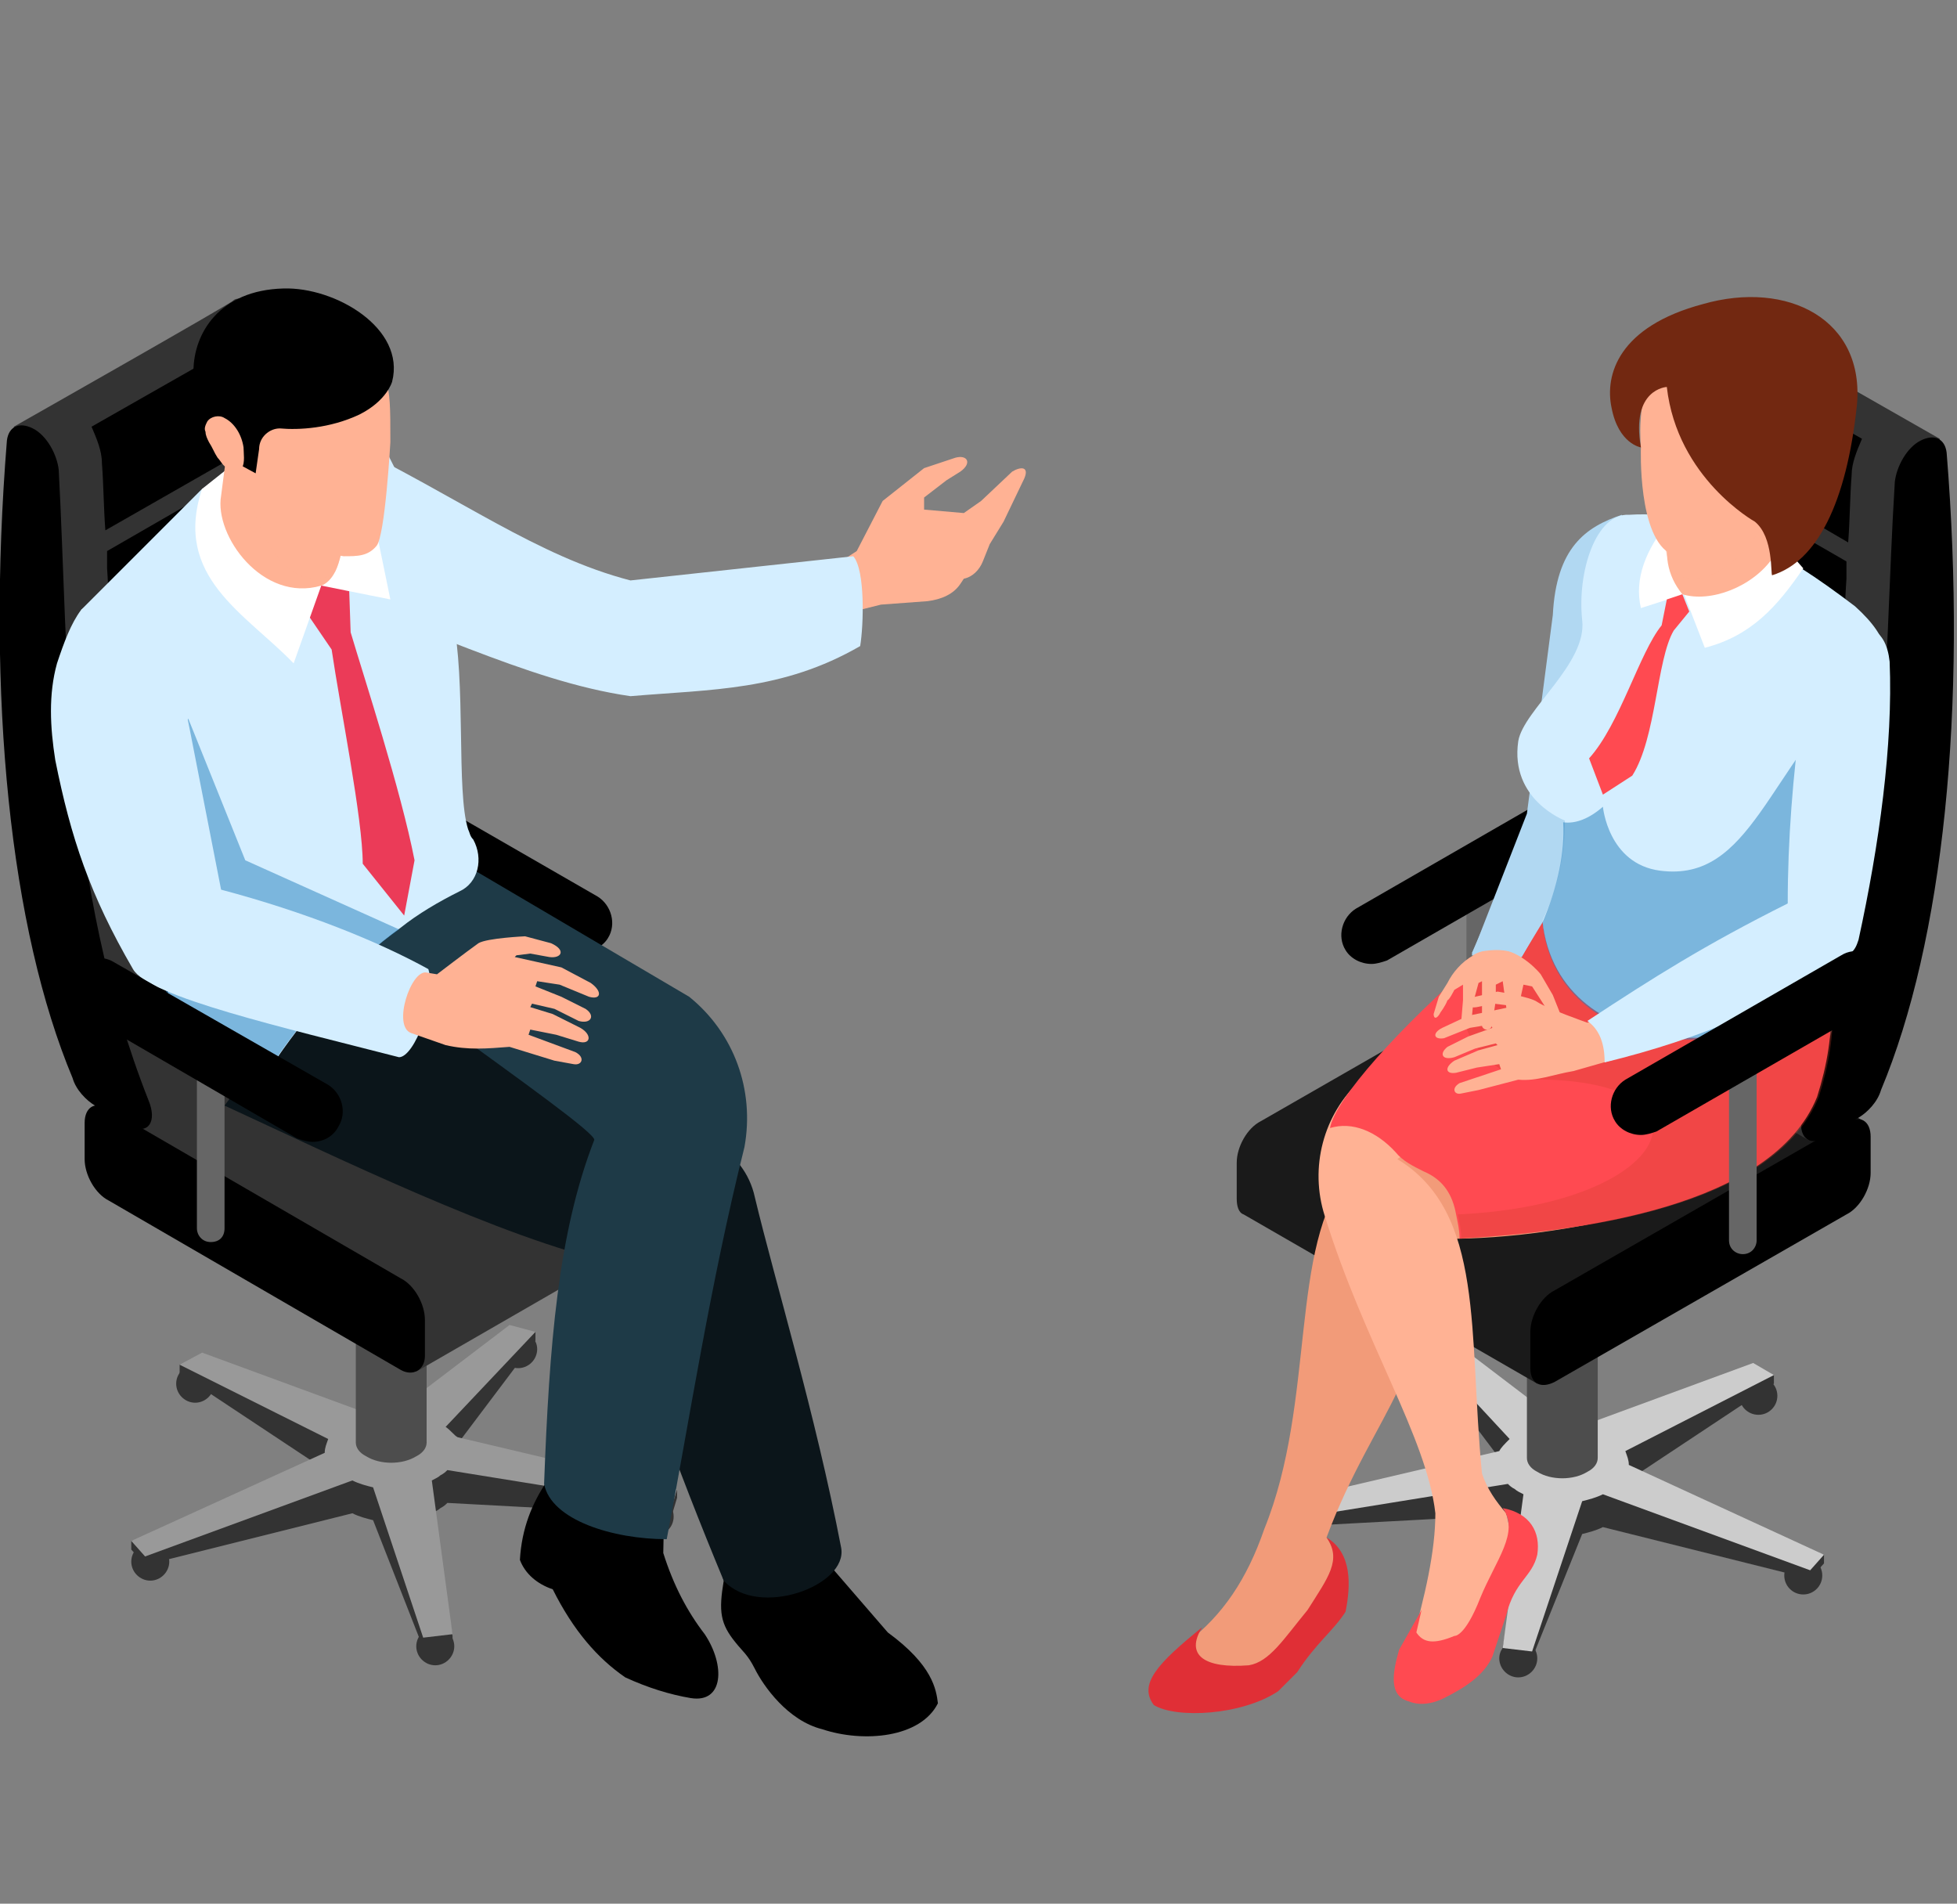 <?xml version="1.0" encoding="utf-8"?>
<!-- Generator: Adobe Illustrator 24.0.0, SVG Export Plug-In . SVG Version: 6.00 Build 0)  -->
<svg version="1.1" id="Layer_1" xmlns="http://www.w3.org/2000/svg" xmlns:xlink="http://www.w3.org/1999/xlink" x="0px" y="0px"
	 viewBox="0 0 113.3 110.2" style="enable-background:new 0 0 113.3 110.2;" xml:space="preserve">
<rect x="0" y="0" width="113.3" height="110.2" fill="#808080" stroke="none"/>
<style type="text/css">
	.st0{fill:#FFB294;}
	.st1{fill:#D4EEFF;}
	.st2{fill:#333333;}
	.st3{fill:#999999;}
	.st4{fill:#4D4D4D;}
	.st5{fill:#0B151A;}
	.st6{fill:#1E3A47;}
	.st7{fill:#EB3B58;}
	.st8{fill:#FFFFFF;}
	.st9{opacity:0.5;fill:#227FBC;}
	.st10{fill:#666666;}
	.st11{opacity:0.5;fill:#FFB294;}
	.st12{fill:#CCCCCC;}
	.st13{fill:#1A1A1A;}
	.st14{fill:#F29B79;}
	.st15{fill:#E02F36;}
	.st16{fill:#FF4A51;}
	.st17{opacity:0.3;fill:#CF3E2D;}
	.st18{fill:#B1D8F2;}
	.st19{fill:#722811;}
</style>
<title>3</title>
<g>
	<path class="st0" d="M47.6,35.8l1.8-0.4L51,35l2.7-0.2c0.8-0.1,1.5-0.4,1.9-1l0.2-0.3c0.5-0.1,0.9-0.5,1.1-1l0.4-1l0.8-1.3l1.2-2.5
		c0.3-0.7-0.2-0.7-0.7-0.4L56.8,29l-1,0.7l-2.3-0.2v-0.7l1.3-1l0.8-0.5c0.7-0.5,0.4-1-0.3-0.8l-1.8,0.6L51.1,29l-1.5,2.9l-2,1.3
		V35.8z"/>
	<path class="st1" d="M20,25.6c6.6,3.2,11.1,6.6,16.5,8l12.9-1.4c0.7,0.8,0.6,4,0.4,5.2c-4.5,2.6-8.6,2.5-13.3,2.9
		c-6.2-0.9-12.3-4.3-19.5-6.4L20,25.6z"/>
	<g>
		<path class="st2" d="M9.8,90.4c0,0.6-0.5,1.1-1.1,1.1c-0.6,0-1.1-0.5-1.1-1.1c0-0.6,0.5-1.1,1.1-1.1C9.3,89.4,9.8,89.9,9.8,90.4z"
			/>
		<path class="st2" d="M26.3,95.3c0,0.6-0.5,1.1-1.1,1.1c-0.6,0-1.1-0.5-1.1-1.1c0-0.6,0.5-1.1,1.1-1.1
			C25.8,94.2,26.3,94.7,26.3,95.3z"/>
		<path class="st2" d="M39,87.8c0,0.6-0.5,1.1-1.1,1.1c-0.6,0-1.1-0.5-1.1-1.1c0-0.6,0.5-1.1,1.1-1.1C38.6,86.8,39,87.2,39,87.8z"/>
		<path class="st2" d="M31.1,78.1c0,0.6-0.5,1.1-1.1,1.1c-0.6,0-1.1-0.5-1.1-1.1c0-0.6,0.5-1.1,1.1-1.1
			C30.6,77.1,31.1,77.5,31.1,78.1z"/>
		<path class="st2" d="M12.4,80.1c0,0.6-0.5,1.1-1.1,1.1c-0.6,0-1.1-0.5-1.1-1.1c0-0.6,0.5-1.1,1.1-1.1C12,79,12.4,79.5,12.4,80.1z"
			/>
		<g>
			<g>
				<path class="st2" d="M25.8,84.5l5.2-6.9v-0.5l-1.5,0l-6.7,6.5c-0.5,0-0.9,0-1.3,0.1l-9.8-5L10.4,79v0.5l8.6,5.7
					c-0.1,0.3-0.2,0.5-0.2,0.8L7.6,89.2v0.5l0.8,0.9l12-3c0.4,0.2,0.8,0.3,1.2,0.4l2.9,7.4l1.7-0.2v-0.5l-1.2-7.1
					c0.2-0.1,0.4-0.2,0.5-0.3c0.2-0.1,0.3-0.2,0.4-0.3l13,0.7l0.3-1v-0.5l-12.7-1.2C26.3,84.9,26.1,84.7,25.8,84.5z"/>
			</g>
			<g>
				<path class="st3" d="M25.8,82.6l5.2-5.5l-1.5-0.4l-6.7,5.1c-0.5,0-0.9,0-1.3,0.1l-9.8-3.6L10.4,79l8.6,4.3
					c-0.1,0.3-0.2,0.5-0.2,0.8L7.6,89.2l0.8,0.9l12-4.4c0.4,0.2,0.8,0.3,1.2,0.4l2.9,8.7l1.7-0.2l-1.2-8.9c0.2-0.1,0.4-0.2,0.5-0.3
					c0.2-0.1,0.3-0.2,0.4-0.3l13,2.1l0.3-1l-12.7-3C26.3,83.1,26.1,82.8,25.8,82.6z"/>
			</g>
		</g>
		<g>
			<path class="st4" d="M24.4,73.8c-0.1-0.1-0.2-0.2-0.3-0.3c-0.8-0.5-2.1-0.5-2.9,0c-0.1,0.1-0.2,0.2-0.3,0.3h-0.3v9.7
				c0,0.3,0.2,0.6,0.6,0.8c0.8,0.5,2.1,0.5,2.9,0c0.4-0.2,0.6-0.5,0.6-0.8v-9.7H24.4z"/>
			<path class="st4" d="M24,73c0.8,0.5,0.8,1.2,0,1.7c-0.8,0.5-2.1,0.5-2.9,0c-0.8-0.5-0.8-1.2,0-1.7C21.9,72.5,23.2,72.5,24,73z"/>
			<path class="st3" d="M25.2,67c-0.3-0.3-0.8-0.6-1.4-0.7c-0.8-0.2-1.7-0.2-2.5,0c-0.6,0.2-1.1,0.4-1.4,0.7h-0.4v7.4
				c0,0.6,0.6,1.2,1.7,1.6c0.9,0.3,1.8,0.3,2.7,0c1.1-0.3,1.7-1,1.7-1.6V67H25.2z"/>
			<path class="st4" d="M23.9,65.4c2.3,0.7,2.3,2.5,0,3.2c-0.9,0.3-1.8,0.3-2.7,0c-2.3-0.7-2.3-2.5,0-3.2
				C22.1,65.2,23,65.2,23.9,65.4z"/>
		</g>
	</g>
	<g>
		<path d="M33.7,53.4l-12.5-7.2L33.7,53.4z"/>
		<path d="M33.7,55.1c-0.3,0-0.6-0.1-0.9-0.2l-12.5-7.2c-0.8-0.5-1.1-1.6-0.6-2.4c0.5-0.8,1.6-1.1,2.4-0.6l12.5,7.2
			c0.8,0.5,1.1,1.6,0.6,2.4C34.9,54.8,34.3,55.1,33.7,55.1z"/>
	</g>
	<g>
		<path class="st2" d="M24.1,79.4l17-9.8c0.3-0.1,0.4-0.5,0.4-0.9v-2.1c0-0.9-0.6-2-1.4-2.4l-16.9-9.7c-0.4-0.2-0.7-0.2-1-0.1
			l-17,9.8L24.1,79.4z"/>
		<path d="M23.2,79.3L6.3,69.5c-0.8-0.4-1.4-1.5-1.4-2.4V65c0-0.9,0.6-1.3,1.4-0.8L23.2,74c0.8,0.4,1.4,1.5,1.4,2.4v2.1
			C24.6,79.3,23.9,79.7,23.2,79.3z"/>
	</g>
	<g>
		<g>
			<path class="st2" d="M0.8,24.7l4.7,37.9l2.9,2.6l17-9.8c0.4-0.2,0.5-0.8,0.2-1.6c-5.1-12.7-9-22.7-9.6-33.9
				c-0.1-0.9-0.7-2-1.5-2.4c-0.4-0.2-0.8-0.3-1-0.1C13.5,17.5,0.8,24.7,0.8,24.7z"/>
			<path d="M7.6,65.2L5.5,64c-0.5-0.3-1.1-0.9-1.3-1.6c-3.6-8.6-5-22-3.8-36.9c0.1-0.8,0.7-1.1,1.5-0.7c0.8,0.4,1.4,1.5,1.5,2.4
				C4,38.4,3.6,51,8.6,63.7C9.1,64.9,8.6,65.7,7.6,65.2z"/>
		</g>
		<g>
			<path d="M17.7,38.6L6.9,44.8c0.2,1.7,0.4,3.4,0.7,5.1l11.7-6.7C18.7,41.6,18.2,40.1,17.7,38.6z"/>
			<path d="M10.5,61.2l11.7-6.7c0,0,1.2-0.7,1.2-0.7c-0.6-1.4-1.1-2.8-1.7-4.2L9.1,56.9C9.5,58.3,10,59.8,10.5,61.2z"/>
			<path d="M13.8,19.9C13.8,19.9,13.8,19.9,13.8,19.9l-2,1.1c0,0-6.5,3.7-6.5,3.7c0.3,0.7,0.6,1.4,0.6,2.1C6,28.1,6,29.4,6.1,30.7
				l8.4-4.8C14.2,23.9,14,21.9,13.8,19.9z"/>
			<path d="M19.6,44.1L7.8,51c0.3,1.6,0.6,3.2,1,4.8l12.5-7.2C20.7,47.1,20.2,45.6,19.6,44.1z"/>
			<path d="M16,32.9l-9.5,5.5c0.1,1.7,0.2,3.5,0.4,5.2l10.5-6.1C16.8,36,16.4,34.4,16,32.9z"/>
			<path d="M14.7,27l-8.5,4.9c0,0.3,0,0.7,0,1c0.1,1.4,0.1,2.8,0.2,4.3l9.3-5.4C15.3,30.2,15,28.6,14.7,27z"/>
		</g>
	</g>
	<path d="M31.7,85.7c-0.9,1.3-1.5,2.8-1.6,4.6c0.3,0.8,1,1.4,1.9,1.7c1.2,2.4,2.6,4,4.2,5.1c1.3,0.6,2.6,1,3.8,1.2
		c1.9,0.3,2-1.9,0.8-3.7c-1-1.3-1.8-2.8-2.4-4.7l0.1-5l-6.2-1.4L31.7,85.7z"/>
	<path d="M41.9,91.5c-0.3,1.8-0.2,2.5,0.7,3.6c0.4,0.5,0.7,0.7,1.1,1.5c0.5,1,1.9,3,3.9,3.5c2.4,0.8,5.7,0.5,6.7-1.5
		c-0.1-0.8-0.3-2.2-2.9-4.1l-3.2-3.7l-1.1-3L41.2,89L41.9,91.5z"/>
	<path class="st5" d="M13,64c6.3,2.9,16.1,7.7,22.5,9.1c1.1,4.9,3.7,11.9,6.4,18.4c2,2.2,7.2,0.3,6.8-1.9c-1.5-7.8-3.8-15.3-5-20.3
		c-0.3-1.4-1.2-2.5-2.4-3.2c-5.4-3.1-14.6-7.5-21.9-10.8L13,64z"/>
	<path class="st6" d="M19.9,54.2c-4.1-1.4,14.9,11.2,14.5,11.8c-2.1,5.4-2.6,11.9-2.9,19.9c0.4,2.1,4,3.2,7.1,3.2
		c1.3-6.8,2.5-14.7,4.5-22.7c0.6-3.3-0.6-6.6-3.2-8.7l-12.4-7.3L19.9,54.2z"/>
	<path class="st1" d="M26.6,51.6c-1.2,0.6-2.4,1.3-3.4,2.1c-2.8,2-5.2,4.7-7.2,7.6c-1.6,2.4-5.3,1.7-5.9-1.1
		c-0.3-1.1-0.4-2.3-0.4-3.6l-2.2-9.7L4.7,35.3l7-7c0,0,5.8-1.5,6-1.5l4.6-0.8c0,0,3.1,5.9,3.9,9.7c0.8,3.8,0.2,10.1,0.9,12.3
		c0.1,0.2,0.1,0.4,0.3,0.6C28,49.7,27.7,51.1,26.6,51.6z"/>
	<path class="st7" d="M17.9,33.1l-0.2,2.3l1.5,2.2C19.7,41,21,47.4,21,50l2.4,3l0.6-3.2c-0.8-4.1-2.9-10.5-3.7-13.2l-0.1-2.9l-1.6-1
		L17.9,33.1z"/>
	<path class="st8" d="M15.1,25.6l-3.4,2.7c-1.7,5.1,2.5,7.2,5.3,10.1l1.6-4.5l4,0.8l-1.5-7.3L15.1,25.6z"/>
	<path class="st9" d="M23.1,53.8c-2.8,2-5.2,4.7-7.2,7.6c-1.6,2.4-5.3,1.7-5.9-1.1c-0.3-1.1-0.4-2.3-0.4-3.6l-2.2-9.7l3.5-5.4
		l3.3,8.2L23.1,53.8z"/>
	<path class="st1" d="M4.7,35.3c-0.6,0.8-1,1.9-1.4,3.1c-0.5,1.8-0.4,3.7-0.1,5.6c0.9,4.5,2,7.8,4.5,12.1c0.9,1.6,8.8,3.4,15.4,5.1
		c0.9,0,2.2-3.4,1.7-5.1c-2.9-1.6-7.1-3.3-12-4.6L11,42.3C9.8,36,6.8,33.7,4.7,35.3z"/>
	<path class="st0" d="M23.8,59.8l2,0.7c1.3,0.3,2.4,0.2,3.7,0.1l2.6,0.8l1.1,0.2c0.5,0.1,0.7-0.4,0.1-0.7l-2.7-1l0.1-0.3l1.5,0.3
		l1.3,0.4c0.7,0.2,0.8-0.4,0.1-0.8L32,58.7l-1.3-0.4l0.1-0.2l1.3,0.3l1.4,0.7c0.7,0.2,1-0.3,0.4-0.7l-1.4-0.7L31,57.1l0.1-0.3
		l1.3,0.2l1.7,0.7c0.7,0.2,0.8-0.3,0.1-0.8l-1.7-0.9l-2.7-0.6l0.1-0.1l0.8-0.1l1.1,0.2c0.7,0.1,1-0.4,0.1-0.8l-1.5-0.4
		c0,0-2.2,0.1-2.7,0.4c-0.7,0.5-2.4,1.8-2.4,1.8l-0.6-0.1C23.8,56.1,22.7,59.4,23.8,59.8z"/>
	<path class="st10" d="M12.2,71.9c-0.5,0-0.8-0.4-0.8-0.8V60.9c0-0.5,0.4-0.8,0.8-0.8s0.8,0.4,0.8,0.8v10.2
		C13,71.6,12.7,71.9,12.2,71.9z"/>
	<g>
		<path d="M18.1,64.3L5.7,57.1L18.1,64.3z"/>
		<path d="M18.1,66.1c-0.3,0-0.6-0.1-0.9-0.2L4.8,58.7c-0.8-0.5-1.1-1.6-0.6-2.4c0.5-0.8,1.6-1.1,2.4-0.6L19,62.8
			c0.8,0.5,1.1,1.6,0.6,2.4C19.3,65.8,18.7,66.1,18.1,66.1z"/>
	</g>
	<g>
		<path class="st0" d="M19.4,33.1c-0.2,0.4-0.5,0.7-0.8,0.8c-3.4,1-6.2-2.9-5.8-5.2c0.3-2.4,0.5-3.6,0.5-3.6l6.6,1.6
			c0,0,0.1,0.6,0.1,1.5C20,29.7,20,31.9,19.4,33.1z"/>
		<path class="st11" d="M19.4,33.1c-0.3,0.2-0.7,0.4-1.1,0.4c-3.1,0-4.1-5.9-4.1-5.9l5.8,0.6C20,29.7,20,31.9,19.4,33.1z"/>
		<path class="st0" d="M13.8,26.2c0,0,0.7,2.9,2,4.1s3.3,1.8,4.1,1.9c0.8,0,1.4,0,1.9-0.6c0.5-0.6,0.8-6,0.8-6c0-2.1,0-2.7-0.3-3.9
			c-0.4-1.7-1.6-5.5-6.6-4.8c-2.4,0.3-3.9,2.1-4.2,4.2c-0.3,1.7,1.1,4.7,1.1,4.7L13.8,26.2z"/>
		<path d="M12.4,26.1l2.4,1.3l0.2-1.4c0-0.7,0.6-1.2,1.2-1.2c1.1,0.1,2.9,0,4.6-0.8c1.6-0.8,1.9-1.9,1.9-1.9
			c0.8-3.1-3.3-5.5-6.3-5.4c-3.7,0.1-5.2,2.6-5.2,4.8C11.1,23.6,12.4,26.1,12.4,26.1z"/>
		<path class="st0" d="M13,24.2c-0.3-0.2-0.8-0.1-1,0.2c-0.1,0.2-0.2,0.4-0.1,0.6c0,0.2,0.1,0.4,0.2,0.6c0.2,0.3,0.3,0.6,0.5,0.9
			c0.2,0.2,0.3,0.5,0.6,0.6c0.3,0.1,0.6,0.3,0.8,0c0.2-0.3,0.1-0.9,0.1-1.2C14,25.2,13.6,24.5,13,24.2z"/>
	</g>
	<g>
		<g>
			<g>
				<path class="st10" d="M85.7,62.4c0.5,0,0.8-0.4,0.8-0.8V51.4c0-0.5-0.4-0.8-0.8-0.8c-0.5,0-0.8,0.4-0.8,0.8v10.2
					C84.9,62.1,85.2,62.4,85.7,62.4z"/>
				<g>
					<circle class="st2" cx="104.4" cy="91.2" r="1.1"/>
					<path class="st2" d="M86.8,96c0,0.6,0.5,1.1,1.1,1.1c0.6,0,1.1-0.5,1.1-1.1c0-0.6-0.5-1.1-1.1-1.1C87.3,95,86.8,95.4,86.8,96z"
						/>
					<circle class="st2" cx="75.1" cy="88.6" r="1.1"/>
					<path class="st2" d="M82,78.9c0,0.6,0.5,1.1,1.1,1.1c0.6,0,1.1-0.5,1.1-1.1c0-0.6-0.5-1.1-1.1-1.1C82.5,77.8,82,78.3,82,78.9z"
						/>
					<circle class="st2" cx="101.8" cy="80.8" r="1.1"/>
					<g>
						<g>
							<path class="st2" d="M87.4,85.2l-5.2-6.9v-0.5l1.5,0l6.7,6.5c0.5,0,0.9,0,1.3,0.1l9.8-5l1.2,0.2v0.5l-8.6,5.7
								c0.1,0.3,0.2,0.5,0.2,0.8l11.3,3.4v0.5l-0.8,0.9l-12-3c-0.4,0.2-0.8,0.3-1.2,0.4L88.7,96L87,95.9v-0.5l1.2-7.1
								c-0.2-0.1-0.4-0.2-0.5-0.3c-0.2-0.1-0.3-0.2-0.4-0.3l-13,0.7l-0.3-1v-0.5l12.8-1.2C86.9,85.6,87.1,85.4,87.4,85.2z"/>
						</g>
						<g>
							<path class="st12" d="M87.4,83.3l-5.2-5.6l1.5-0.4l6.7,5.1c0.5,0,0.9,0,1.3,0.1l9.8-3.6l1.2,0.7L94.1,84
								c0.1,0.3,0.2,0.5,0.2,0.8l11.3,5.2l-0.8,0.9l-12-4.4c-0.4,0.2-0.8,0.3-1.2,0.4l-2.9,8.7L87,95.4l1.2-8.9
								c-0.2-0.1-0.4-0.2-0.5-0.3c-0.2-0.1-0.3-0.2-0.4-0.3l-13,2.1l-0.3-1l12.8-3C86.9,83.8,87.1,83.6,87.4,83.3z"/>
						</g>
					</g>
					<g>
						<path class="st4" d="M88.7,74.6c0.1-0.1,0.2-0.2,0.3-0.3c0.8-0.5,2.1-0.5,2.9,0c0.1,0.1,0.2,0.2,0.3,0.3h0.3v9.8
							c0,0.3-0.2,0.6-0.6,0.8c-0.8,0.5-2.1,0.5-2.9,0c-0.4-0.2-0.6-0.5-0.6-0.8v-9.8H88.7z"/>
						<path class="st4" d="M89.1,73.7c-0.8,0.5-0.8,1.2,0,1.7c0.8,0.5,2.1,0.5,2.9,0c0.8-0.5,0.8-1.2,0-1.7
							C91.2,73.2,89.9,73.2,89.1,73.7z"/>
						<path class="st12" d="M87.9,67.7c0.3-0.3,0.8-0.6,1.4-0.7c0.8-0.2,1.7-0.2,2.5,0c0.6,0.2,1.1,0.4,1.4,0.7h0.4v7.4
							c0,0.6-0.6,1.2-1.7,1.6c-0.9,0.3-1.8,0.3-2.7,0c-1.1-0.3-1.7-1-1.7-1.6v-7.4H87.9z"/>
						<path class="st4" d="M89.2,66.1c-2.3,0.7-2.3,2.5,0,3.2c0.9,0.3,1.8,0.3,2.7,0c2.3-0.7,2.3-2.5,0-3.2
							C91,65.9,90.1,65.9,89.2,66.1z"/>
					</g>
				</g>
				<g>
					<path d="M79.4,54.1l12.5-7.2L79.4,54.1z"/>
					<path d="M79.4,55.8c0.3,0,0.6-0.1,0.9-0.2l12.5-7.2c0.8-0.5,1.1-1.6,0.6-2.4c-0.5-0.8-1.6-1.1-2.4-0.6l-12.5,7.2
						c-0.8,0.5-1.1,1.6-0.6,2.4C78.2,55.5,78.8,55.8,79.4,55.8z"/>
				</g>
				<g>
					<path class="st13" d="M89,80.1l-17-9.8c-0.3-0.1-0.4-0.5-0.4-0.9v-2.1c0-0.9,0.6-2,1.4-2.4l16.9-9.7c0.4-0.2,0.7-0.2,1-0.1
						l17,9.8L89,80.1z"/>
					<path d="M90,80l16.9-9.7c0.8-0.4,1.4-1.5,1.4-2.4v-2.1c0-0.9-0.6-1.3-1.4-0.8L90,74.7c-0.8,0.4-1.4,1.5-1.4,2.4v2.1
						C88.6,80.1,89.2,80.4,90,80z"/>
				</g>
				<g>
					<g>
						<path class="st2" d="M112.3,25.4l-4.7,38l-2.9,2.6l-17-9.8c-0.4-0.2-0.5-0.8-0.2-1.6c5.1-12.7,9-22.7,9.6-33.9
							c0.1-0.9,0.7-2,1.5-2.4c0.4-0.2,0.8-0.3,1-0.1C99.7,18.2,112.3,25.4,112.3,25.4z"/>
						<path d="M105.5,65.9l2.1-1.2c0.5-0.3,1.1-0.9,1.3-1.6c3.6-8.6,5-22.1,3.8-36.9c-0.1-0.8-0.7-1.1-1.5-0.7
							c-0.8,0.4-1.4,1.5-1.5,2.4c-0.7,11.2-0.2,23.8-5.3,36.5C104,65.6,104.6,66.4,105.5,65.9z"/>
					</g>
					<g>
						<path d="M95.5,39.3l10.8,6.2c-0.2,1.7-0.4,3.4-0.7,5.1l-11.7-6.7C94.4,42.3,95,40.8,95.5,39.3z"/>
						<path d="M102.6,61.9L91,55.2c0,0-1.2-0.7-1.2-0.7c0.6-1.4,1.1-2.8,1.7-4.2l12.6,7.3C103.6,59,103.2,60.5,102.6,61.9z"/>
						<path d="M99.3,20.6C99.3,20.5,99.3,20.5,99.3,20.6l2,1.1c0,0,6.5,3.7,6.5,3.7c-0.3,0.7-0.6,1.4-0.6,2.1
							c-0.1,1.3-0.1,2.6-0.2,3.9l-8.4-4.9C98.9,24.5,99.2,22.6,99.3,20.6z"/>
						<path d="M93.5,44.8l11.8,6.8c-0.3,1.6-0.6,3.2-1,4.8l-12.5-7.2C92.4,47.8,93,46.3,93.5,44.8z"/>
						<path d="M97.1,33.5l9.6,5.5c-0.1,1.7-0.2,3.5-0.4,5.2l-10.5-6.1C96.3,36.7,96.7,35.1,97.1,33.5z"/>
						<path d="M98.4,27.6l8.5,4.9c0,0.3,0,0.7,0,1c-0.1,1.4-0.1,2.8-0.2,4.3l-9.3-5.4C97.8,30.9,98.2,29.2,98.4,27.6z"/>
					</g>
				</g>
				<g>
					<path class="st14" d="M77.3,92.7c0.1-1.4,0.2-2.8-0.5-3.7c2.8-7.5,6.6-9.8,5.4-17.4c2.6,0.5,20.1-0.4,23-9c1-3-4.4-4.9-8-4.3
						c-5.9,2.2-13.5,4.1-19.1,9.6c-3.5,4.2-1.9,13.2-4.9,20.6c-1,2.9-2.4,5-4.5,6.6l1.3,2.6c0,0,4.1-0.8,4.2-1
						C74.2,96.4,77.3,92.7,77.3,92.7z"/>
					<path class="st15" d="M76.8,89c1.5,0.9,1.4,2.8,1.1,4.3c-0.7,1.1-1.7,1.8-2.8,3.5L74,97.9c-2.1,1.4-5.9,1.6-7.2,0.8
						c-0.9-1.2,0.2-2.4,2.8-4.5c-1,1.6,0.1,2.4,2.7,2.2c1.2-0.2,2-1.5,3.4-3.2C76.9,91.3,77.7,90.3,76.8,89z"/>
					<path class="st0" d="M87.7,54.2l-8.9,8.3c-2.2,2-3,5.1-2.1,7.9c2.3,7.4,5.9,12.8,6.4,17.2c0,2.2-0.6,4.8-1.4,7.6l1.3,1l2.7-1.6
						l2.2-3.9l-0.7-3.1c-0.6-0.7-1.1-1.4-1.4-2.3C85,77.2,86,70.2,80.9,67.1l7.4-5.7l8.8-3.2L87.7,54.2z"/>
					<path class="st16" d="M87,87.3c1.6,0.3,2.2,1.4,2,2.7c-0.3,1.3-1.3,1.5-1.8,3.5l-0.8,2.4c-0.5,1.1-1.6,1.8-2.8,2.4
						c-1.2,0.6-2,0.2-2,0.2c-1.2-0.3-1-1.6-0.6-3l1.3-2.3L82,94.5c0.4,0.6,1,0.7,2.2,0.2c0,0,0.6,0.1,1.5-2.2
						C86.6,90.3,88,88.7,87,87.3z"/>
					<path class="st16" d="M77,65.3c1.3-0.4,2.7,0.2,3.8,1.4c0.4,0.5,1,0.8,1.6,1.1c1.2,0.5,1.7,1.4,1.9,2.5
						c0.1,0.5,0.2,0.9,0.2,1.4c6.9-0.4,18.1-1.8,20.7-8.2c1.2-3.8,1.1-7-0.6-9.7L90.2,52l-0.4,0c-0.2,0.2-0.4,0.3-0.6,0.5
						c-1.2,1-2.5,2-3.7,3.1C81.1,59.4,77.3,63.6,77,65.3z"/>
					<path class="st17" d="M84.4,70.3c0.1,0.5,0.2,0.9,0.2,1.4c6.9-0.4,18.1-1.8,20.7-8.2c1.2-3.8,1.1-7-0.6-9.7L90.2,52l-1,0.4
						l-2.6,1.1c-0.5,0.7-0.8,1.3-1.1,1.9c-1.8,3.7-0.3,5.7,2.4,7.1C100,62.1,97.4,69.7,84.4,70.3z"/>
					<path class="st18" d="M93.9,29.8c-2.1,0.7-3.8,1.9-4,5.8l-1.5,11.5l-3.2,8.2l2.7,0.4l1.4-2.3c1.7-3.4,3-7.1,4.1-11.1L93.9,29.8
						z"/>
					<path class="st1" d="M90.6,47.5c0,1.9-0.4,3.9-1.3,5.8c0.9,8.6,13.7,8.3,16.6,3.1c-0.4-2.5-2.1-4.3-1-6.7
						c1.6-3.4,2.8-6.2,2.8-6.2c0.4-0.9,0.7-1.7,1-2.4c1-2.7,0.8-4.1-1.3-6c-4.2-3.2-8.3-5.6-13.1-5.3c-1.9-0.1-3,3.3-2.7,6.1
						c0.3,2.5-3.4,5.2-3.7,7C87.4,46.3,90.6,47.5,90.6,47.5z"/>
					<path class="st9" d="M89.3,53.4c0.9,8.6,13.7,8.3,16.6,3.1c-0.4-2.5-2.1-4.3-1-6.7c1.6-3.4,2.8-6.2,2.8-6.2
						c0.4-0.9,0.7-1.7,1-2.4c-0.1-1.3-0.4-2.4-0.7-2.1c-5.7,5.4-6.6,12-11.9,11.3c-3-0.4-3.3-3.7-3.3-3.7c-0.8,0.7-1.6,1-2.3,0.9
						C90.6,49.3,90.2,51.3,89.3,53.4z"/>
					<path class="st0" d="M86.6,54.9c1.5,0.1,2.6,1.5,2.6,1.5l0.7,1.2l0.4,1c0,0.4-0.5,0.3-0.7-0.1l-0.9-1.4l-0.5-0.1L88,57.9
						l-0.1,1.1c0,0.4-0.5,0.4-0.6,0l-0.3-2.2L86.6,57v0.9l-0.2,1.3c0,0.5-0.5,0.5-0.6,0.2L85.8,58v-1.2l-0.2,0.1L85.3,58l-0.1,1
						c-0.1,0.6-0.6,0.5-0.6,0.1l0.1-1.2v-0.9l-0.5,0.3c0,0-0.3,0.6-0.4,0.6c-0.1,0.3-0.4,0.7-0.4,0.7C83.2,59,83,59,83,58.7l0.3-1
						l0.5-0.8c0.3-0.6,0.8-1.2,1.5-1.6C85.2,55.3,86,54.9,86.6,54.9z"/>
					<path class="st0" d="M93.9,61.2L91.1,62c-1.2,0.2-2.1,0.6-3.2,0.5l-2.3,0.6l-1,0.2c-0.4,0.1-0.6-0.3-0.1-0.6l2.4-0.8l-0.1-0.3
						l-1.3,0.2l-1.2,0.3c-0.6,0.1-0.7-0.3-0.1-0.7l1.4-0.6l1.1-0.3l-0.1-0.1l-1.2,0.3l-1.2,0.5c-0.7,0.2-0.9-0.2-0.4-0.6l1.2-0.6
						l1.4-0.5l-0.1-0.2l-1.2,0.2l-1.5,0.6c-0.6,0.1-0.7-0.3-0.1-0.6l1.5-0.7l2.4-0.5l-0.1-0.1l-0.8-0.1l-1,0.2
						c-0.6,0.1-0.9-0.3-0.1-0.6l1.3-0.3c0,0,1.9,0.3,2.3,0.6c0.6,0.4,2.9,1.2,2.9,1.2l0.7-0.2C93.7,58.8,94.9,61,93.9,61.2z"/>
					<path class="st1" d="M109.4,38.3c0.2,4.8-0.6,10.6-1.8,16.1c-0.1,0.3-0.2,0.6-0.5,0.8c-4.1,3-8.5,4.9-14.2,6.3
						c0-1.1-0.3-1.9-1-2.4c3.8-2.5,6.8-4.4,11.6-6.8c0-3.7,0.3-7.4,0.8-11.1C104.8,36.6,109,34.5,109.4,38.3z"/>
					<path class="st18" d="M88.1,55.4l1.2-2.1l0.5-2.8l-1.6-2.1l-3,6.8C86.4,54.9,87.4,54.9,88.1,55.4z"/>
				</g>
				<path class="st10" d="M100.9,72.6c0.5,0,0.8-0.4,0.8-0.8V61.6c0-0.5-0.4-0.8-0.8-0.8c-0.5,0-0.8,0.4-0.8,0.8v10.2
					C100.1,72.3,100.5,72.6,100.9,72.6z"/>
				<g>
					<path d="M95,65l12.5-7.2L95,65z"/>
					<path d="M95,65.7c0.3,0,0.6-0.1,0.9-0.2l12.5-7.2c0.8-0.5,1.1-1.6,0.6-2.4c-0.5-0.8-1.6-1.1-2.4-0.6l-12.5,7.2
						c-0.8,0.5-1.1,1.6-0.6,2.4C93.8,65.4,94.4,65.7,95,65.7z"/>
				</g>
			</g>
			<path class="st8" d="M103,31.3l1.4,1.6c-1.5,2.2-3,3.9-5.7,4.6l-1.2-3.1l-2.5,0.8c-0.4-1.7,0.3-3.4,1.6-5l3.2-0.4L103,31.3z"/>
			<g>
				<path class="st0" d="M103.2,25.9l-0.2,5.7l-0.3,0.6c-1.2,1.8-3.7,2.7-5.3,2.2c-0.9-1.1-1.1-2.4-0.7-3.9l0.9-2L103.2,25.9z"/>
				<path class="st11" d="M103.5,27.7c0,0.1-2.4,6-5.7,5.8c-2-0.1-1.4-4.5-1.4-4.5L103.5,27.7z"/>
				<path class="st0" d="M96.8,32.1c1.5,0.7,3.7-0.9,4.8-1.7c0.4-0.3,0.6-0.6,0.8-1l0.9-1.9l1.3,0.1c0,0,2.3-1.2,2.2-5.4
					c0-2.1-2.6-4.2-4.9-4.3c-3.6,0-5.1,2.1-6.1,3.6C94.7,23,95,25.9,95,25.9S94.8,31.2,96.8,32.1z"/>
				<path class="st19" d="M101.6,30.2c0,0-4.5-2.5-5.1-7.8c0,0-2.1,0.1-1.5,3.5c0,0-1.3-0.2-1.7-2.3c-0.4-1.9,0.4-4.7,5.3-6
					c4.9-1.4,9.4,0.9,8.9,5.9c-0.6,5.6-2.3,9-4.9,9.8C102.5,33.3,102.7,31.1,101.6,30.2z"/>
			</g>
			<path class="st16" d="M97.4,34.4l0.4,1l-0.9,1.1c-1,1.7-1,6.2-2.4,8.4L92.8,46L92,43.9c1.8-2,2.9-6.1,4.2-7.7l0.3-1.5L97.4,34.4z
				"/>
		</g>
	</g>
</g>
</svg>
